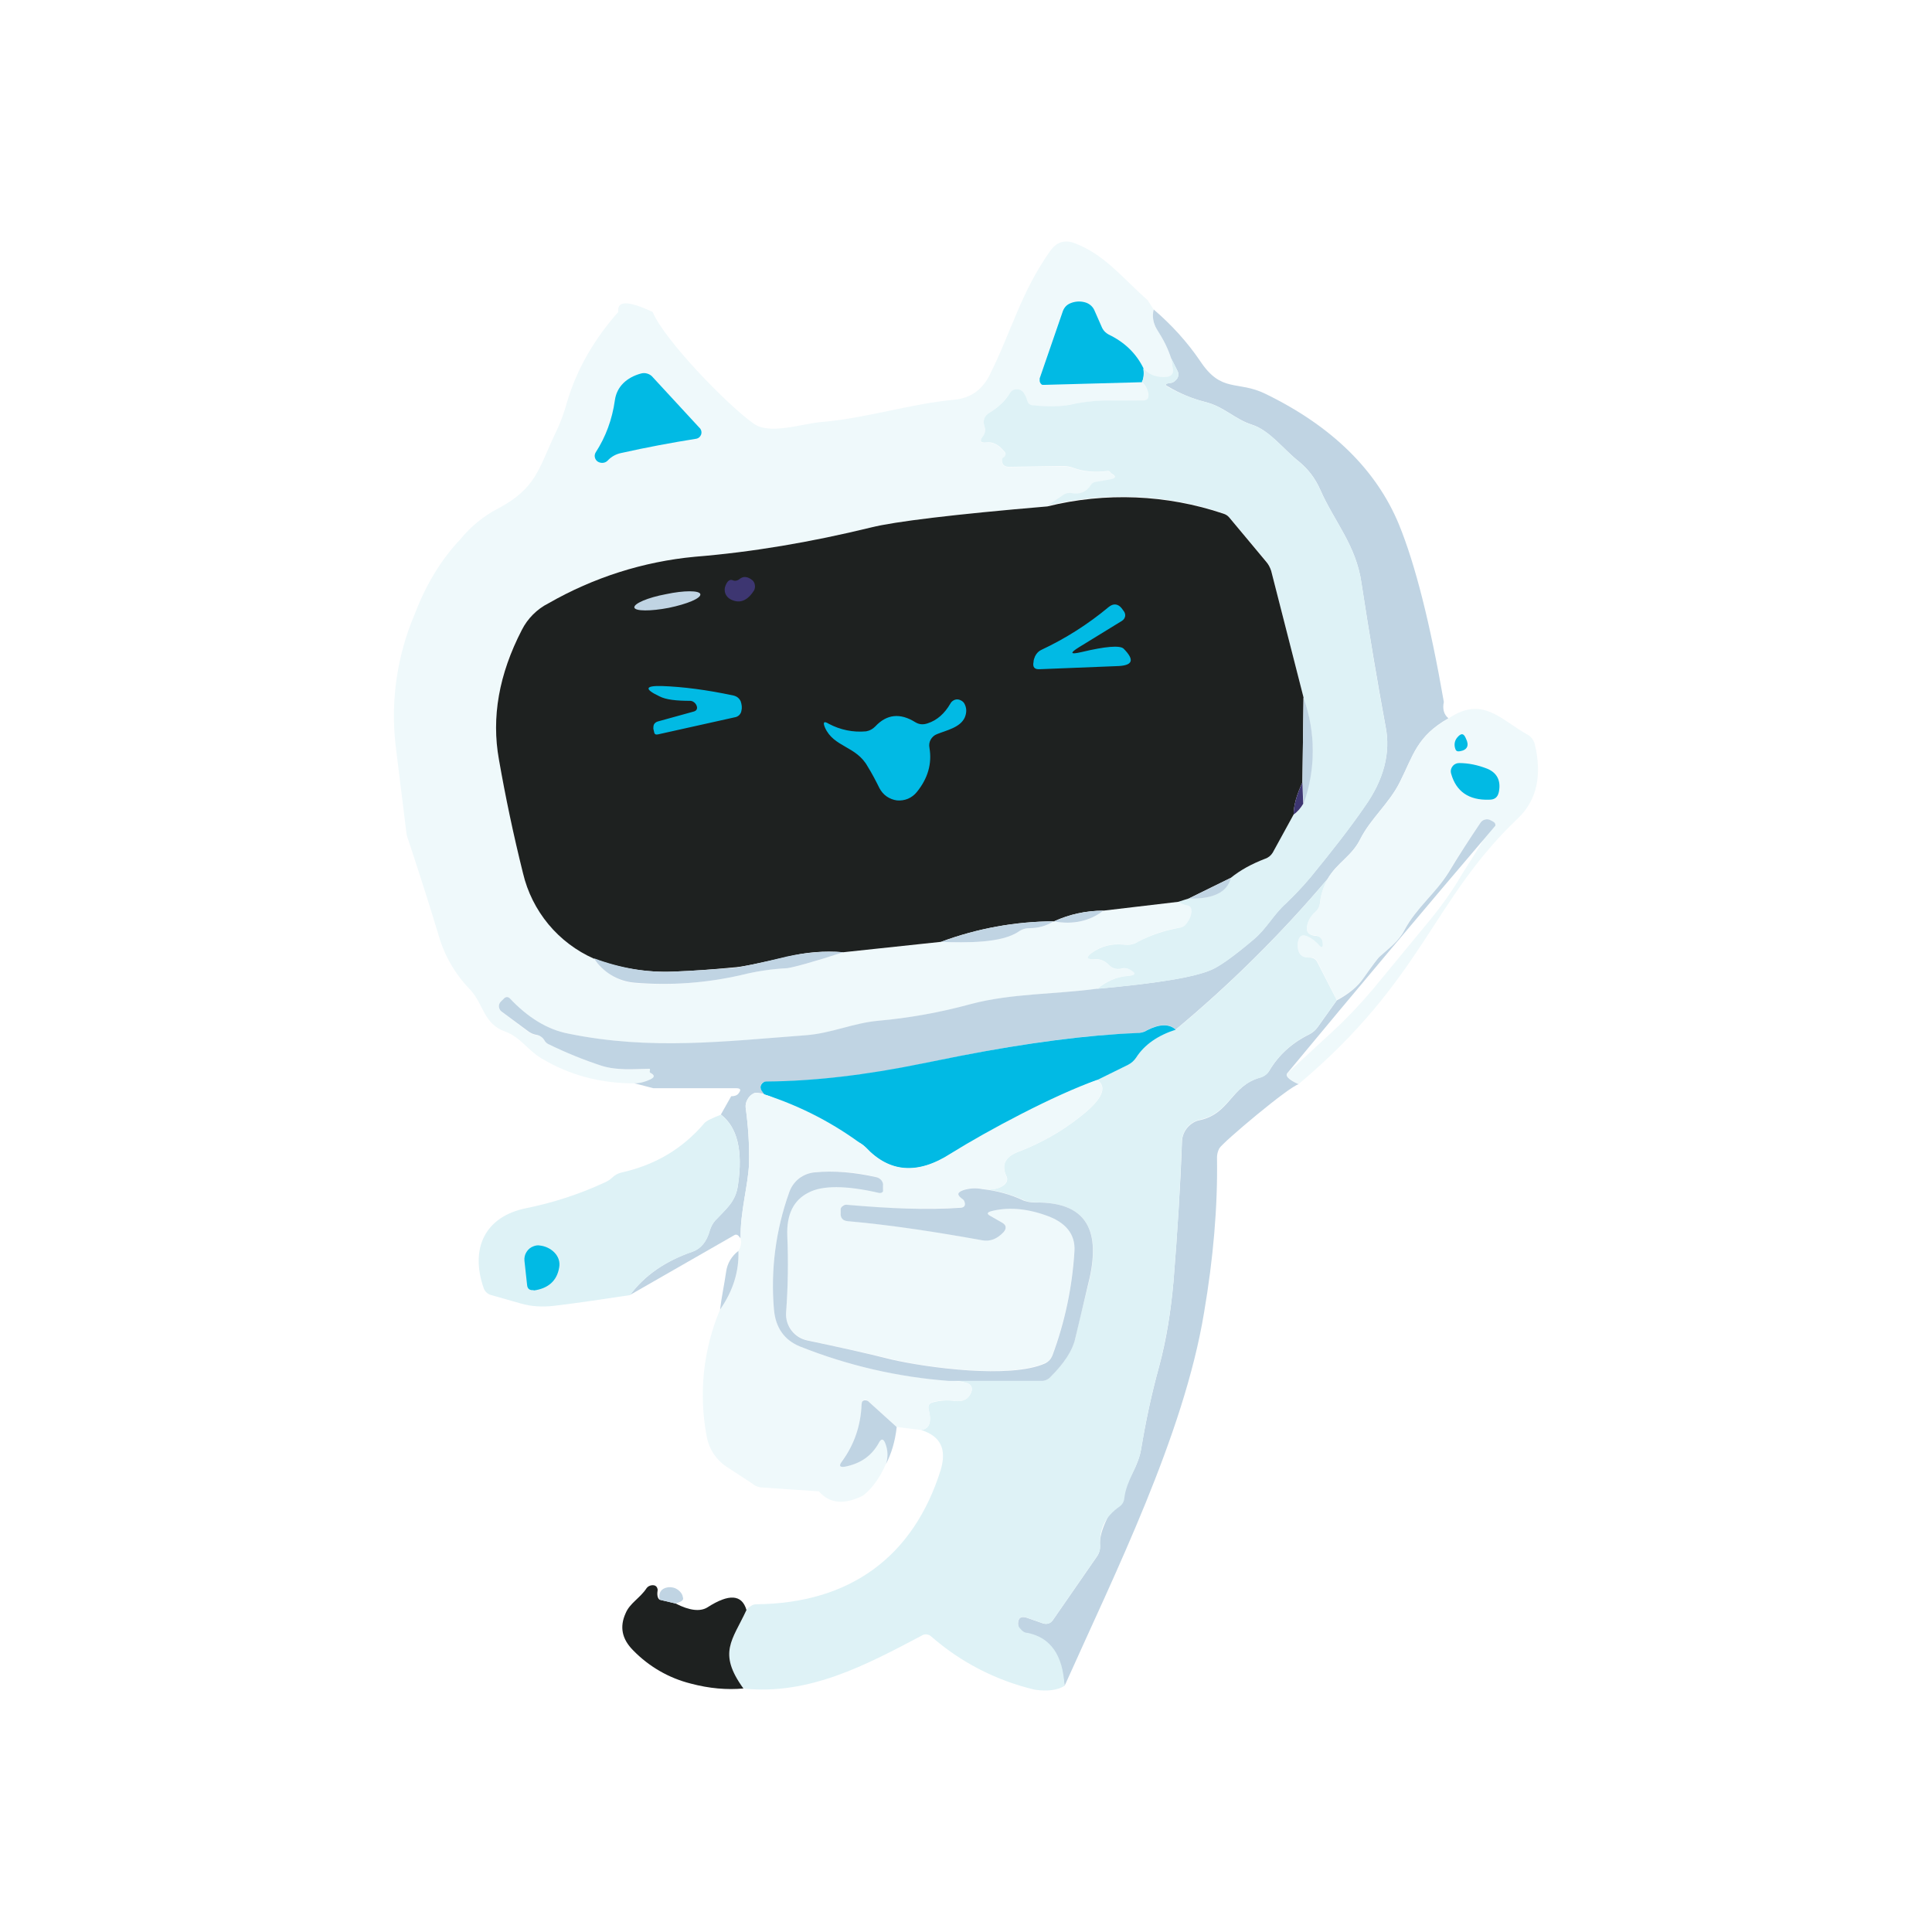 <svg width="24" height="24" viewBox="0 0 24 24" fill="none" xmlns="http://www.w3.org/2000/svg">
<rect x="0" y="0" width="24" height="24" fill="#808080" stroke="none"/>
<g clip-path="url(#clip0_328_29680)">
<path d="M24 0H0V24H24V0Z" fill="white"/>
<path d="M14.256 3.728L14.332 3.847C14.313 3.941 14.322 4.022 14.37 4.088C14.464 4.23 14.502 4.316 14.55 4.453L14.569 4.595C14.578 4.642 14.554 4.676 14.502 4.685C14.448 4.695 14.392 4.691 14.339 4.673C14.287 4.654 14.24 4.623 14.204 4.581C14.109 4.391 13.967 4.249 13.768 4.154C13.732 4.138 13.704 4.11 13.688 4.074L13.588 3.851C13.577 3.826 13.56 3.804 13.538 3.787C13.517 3.77 13.492 3.758 13.465 3.752C13.406 3.738 13.345 3.743 13.29 3.766C13.268 3.774 13.249 3.787 13.234 3.803C13.218 3.82 13.207 3.839 13.2 3.861L12.915 4.699C12.911 4.708 12.909 4.718 12.91 4.728C12.911 4.738 12.914 4.748 12.92 4.756C12.926 4.764 12.934 4.77 12.943 4.774C12.952 4.778 12.962 4.78 12.972 4.78L14.185 4.747C14.232 4.794 14.261 4.846 14.265 4.903C14.27 4.955 14.246 4.983 14.19 4.983C14.028 4.974 13.872 4.974 13.716 4.979C13.583 4.979 13.446 4.998 13.294 5.026C13.176 5.055 13.024 5.059 12.844 5.04C12.823 5.04 12.804 5.033 12.787 5.02C12.771 5.007 12.759 4.989 12.754 4.969C12.743 4.937 12.727 4.907 12.707 4.879C12.698 4.867 12.687 4.858 12.674 4.851C12.66 4.845 12.646 4.841 12.631 4.841C12.616 4.841 12.6 4.844 12.586 4.85C12.572 4.857 12.56 4.867 12.55 4.879C12.479 4.983 12.394 5.069 12.295 5.13C12.229 5.168 12.205 5.225 12.229 5.301C12.243 5.348 12.238 5.386 12.209 5.424C12.162 5.486 12.181 5.509 12.257 5.5C12.337 5.49 12.413 5.533 12.479 5.618C12.498 5.642 12.494 5.666 12.47 5.685C12.463 5.687 12.457 5.692 12.453 5.698C12.449 5.704 12.447 5.711 12.446 5.718C12.446 5.775 12.475 5.803 12.532 5.803L13.204 5.794C13.252 5.794 13.299 5.803 13.337 5.817C13.465 5.865 13.602 5.874 13.759 5.855C13.768 5.855 13.777 5.855 13.787 5.865L13.811 5.888C13.867 5.921 13.858 5.945 13.796 5.959L13.607 5.992C13.594 5.994 13.582 5.999 13.571 6.007C13.56 6.014 13.552 6.024 13.545 6.035C13.493 6.116 13.418 6.149 13.318 6.13C13.297 6.126 13.276 6.127 13.256 6.132C13.235 6.137 13.216 6.146 13.2 6.158L13.01 6.291C11.84 6.39 11.115 6.48 10.831 6.551C10.068 6.741 9.339 6.859 8.633 6.916C7.994 6.976 7.376 7.171 6.819 7.489C6.667 7.565 6.553 7.679 6.478 7.83C6.207 8.319 6.109 8.885 6.198 9.436C6.279 9.896 6.378 10.37 6.497 10.848C6.552 11.079 6.66 11.295 6.812 11.478C6.964 11.661 7.156 11.807 7.373 11.904C7.515 12.094 7.681 12.193 7.88 12.212C8.33 12.245 8.77 12.212 9.206 12.113C9.396 12.065 9.585 12.037 9.779 12.027C9.85 12.023 10.082 11.957 10.476 11.829L11.688 11.701C11.996 11.71 12.446 11.72 12.659 11.568C12.695 11.542 12.739 11.529 12.783 11.53C12.896 11.53 13.001 11.502 13.095 11.445C13.328 11.492 13.531 11.445 13.711 11.312L14.635 11.203C14.668 11.222 14.701 11.236 14.739 11.246C14.787 11.251 14.806 11.279 14.801 11.322C14.796 11.374 14.777 11.416 14.753 11.464C14.741 11.481 14.724 11.496 14.706 11.506C14.687 11.517 14.666 11.523 14.644 11.525C14.46 11.554 14.289 11.615 14.133 11.701C14.078 11.731 14.015 11.742 13.953 11.734C13.884 11.724 13.813 11.728 13.746 11.746C13.678 11.764 13.615 11.795 13.56 11.838C13.489 11.895 13.498 11.919 13.588 11.914C13.664 11.914 13.725 11.938 13.777 11.99C13.796 12.009 13.819 12.024 13.845 12.033C13.87 12.041 13.898 12.042 13.924 12.037C13.943 12.031 13.963 12.028 13.982 12.03C14.002 12.031 14.021 12.037 14.038 12.046C14.118 12.094 14.114 12.113 14.019 12.122C13.877 12.132 13.744 12.184 13.63 12.283C13.105 12.354 12.569 12.34 12.067 12.473C11.665 12.582 11.281 12.648 10.912 12.681C10.599 12.71 10.329 12.838 10.012 12.861C9.003 12.942 8.084 13.051 7.065 12.842C6.773 12.779 6.51 12.62 6.317 12.392C6.307 12.387 6.297 12.386 6.287 12.387C6.276 12.389 6.267 12.394 6.26 12.402L6.227 12.44C6.213 12.452 6.203 12.468 6.2 12.486C6.196 12.504 6.199 12.523 6.208 12.539L6.231 12.568L6.558 12.814C6.587 12.838 6.625 12.852 6.662 12.861C6.71 12.861 6.743 12.89 6.767 12.928C6.776 12.947 6.79 12.961 6.814 12.97C7.032 13.079 7.255 13.169 7.477 13.24C7.667 13.302 7.856 13.288 8.06 13.278C8.062 13.277 8.065 13.277 8.068 13.278C8.07 13.279 8.072 13.281 8.074 13.283C8.075 13.285 8.076 13.287 8.076 13.29C8.076 13.292 8.075 13.295 8.074 13.297C8.069 13.311 8.074 13.325 8.084 13.33C8.136 13.358 8.136 13.382 8.084 13.411C8.017 13.439 7.951 13.458 7.88 13.458C7.454 13.458 7.07 13.354 6.724 13.146C6.549 13.041 6.468 12.885 6.274 12.814C6.009 12.719 6.009 12.482 5.848 12.302C5.676 12.128 5.547 11.918 5.469 11.686C5.336 11.241 5.194 10.801 5.052 10.374L4.914 9.256C4.851 8.703 4.933 8.143 5.151 7.631C5.293 7.257 5.483 6.949 5.715 6.703C5.852 6.537 6.009 6.409 6.184 6.319C6.662 6.064 6.686 5.831 6.895 5.391C6.956 5.268 7.008 5.13 7.046 4.988C7.165 4.59 7.378 4.216 7.681 3.875C7.662 3.733 7.804 3.733 8.107 3.875C8.254 4.226 9.04 5.036 9.363 5.263C9.557 5.405 9.969 5.263 10.191 5.244C10.76 5.197 11.3 5.017 11.859 4.965C12.048 4.946 12.191 4.851 12.285 4.676C12.565 4.121 12.678 3.638 13.043 3.122C13.124 3.003 13.233 2.97 13.365 3.027C13.73 3.169 13.962 3.472 14.256 3.728Z" fill="#EFF9FB"/>
<path d="M14.204 4.582C14.213 4.653 14.204 4.71 14.185 4.748L12.972 4.781H12.948C12.939 4.777 12.932 4.77 12.926 4.762C12.92 4.753 12.916 4.744 12.915 4.734V4.701L13.204 3.862C13.223 3.815 13.252 3.786 13.294 3.768C13.35 3.744 13.411 3.739 13.469 3.753C13.495 3.759 13.52 3.77 13.542 3.787C13.563 3.803 13.58 3.824 13.592 3.848L13.692 4.075C13.711 4.113 13.739 4.137 13.773 4.156C13.971 4.251 14.118 4.393 14.208 4.582H14.204Z" fill="#01BAE4"/>
<path d="M14.332 3.845C14.554 4.035 14.748 4.248 14.909 4.485C15.175 4.887 15.369 4.722 15.719 4.892C16.548 5.295 17.098 5.84 17.377 6.512C17.581 7.01 17.766 7.744 17.936 8.72C17.917 8.805 17.936 8.876 17.993 8.923C17.6 9.146 17.557 9.383 17.392 9.71C17.259 9.98 17.027 10.165 16.894 10.43C16.79 10.638 16.61 10.714 16.492 10.918C15.919 11.595 15.288 12.221 14.606 12.789C14.521 12.713 14.402 12.718 14.246 12.798C14.207 12.821 14.163 12.834 14.118 12.836C13.512 12.855 12.778 12.95 11.92 13.12L11.451 13.215C10.803 13.354 10.143 13.43 9.481 13.443C9.47 13.45 9.461 13.459 9.455 13.471C9.449 13.483 9.446 13.496 9.448 13.509C9.448 13.523 9.452 13.533 9.462 13.542L9.495 13.589C9.429 13.575 9.386 13.57 9.367 13.58C9.333 13.596 9.304 13.622 9.286 13.656C9.268 13.687 9.259 13.723 9.263 13.76C9.296 13.997 9.31 14.224 9.305 14.447C9.296 14.722 9.192 15.058 9.201 15.385L9.173 15.351C9.159 15.337 9.14 15.333 9.125 15.342L7.827 16.086C8.003 15.849 8.263 15.664 8.609 15.546C8.709 15.508 8.78 15.422 8.817 15.285C8.832 15.238 8.855 15.195 8.884 15.162C9.021 15.015 9.14 14.93 9.168 14.717C9.23 14.29 9.159 14.002 8.955 13.845L9.083 13.618C9.125 13.618 9.154 13.608 9.173 13.585C9.211 13.537 9.201 13.518 9.14 13.518H8.116L7.88 13.457C7.951 13.457 8.017 13.438 8.079 13.409C8.135 13.381 8.135 13.357 8.083 13.329C8.069 13.324 8.069 13.31 8.074 13.296V13.281C8.072 13.279 8.07 13.278 8.067 13.277C8.065 13.276 8.062 13.276 8.06 13.277C7.861 13.281 7.666 13.3 7.472 13.239C7.254 13.168 7.032 13.078 6.809 12.969C6.789 12.958 6.772 12.942 6.762 12.921C6.751 12.904 6.737 12.888 6.719 12.877C6.702 12.865 6.683 12.858 6.662 12.855C6.624 12.848 6.588 12.832 6.558 12.808L6.231 12.566C6.221 12.559 6.214 12.55 6.208 12.539C6.202 12.528 6.199 12.517 6.198 12.505C6.197 12.492 6.199 12.48 6.204 12.468C6.209 12.457 6.217 12.446 6.226 12.438L6.264 12.4C6.273 12.392 6.285 12.386 6.297 12.386C6.31 12.386 6.322 12.392 6.331 12.4C6.553 12.637 6.795 12.789 7.065 12.841C8.083 13.049 9.002 12.936 10.011 12.86C10.329 12.836 10.599 12.708 10.911 12.68C11.281 12.647 11.669 12.58 12.067 12.471C12.569 12.339 13.104 12.353 13.63 12.282C14.364 12.216 14.838 12.14 15.052 12.045C15.151 12.002 15.326 11.879 15.577 11.666C15.738 11.529 15.819 11.358 15.975 11.221C16.079 11.121 16.184 11.012 16.278 10.899C16.534 10.586 16.762 10.297 16.951 10.022C17.188 9.691 17.278 9.354 17.212 9.023C17.107 8.454 17.008 7.862 16.913 7.246C16.847 6.773 16.577 6.484 16.402 6.086C16.34 5.944 16.25 5.825 16.127 5.726C15.947 5.584 15.772 5.347 15.554 5.276C15.341 5.21 15.203 5.048 14.966 4.992C14.806 4.951 14.653 4.887 14.511 4.802C14.469 4.783 14.474 4.764 14.525 4.759C14.559 4.759 14.587 4.745 14.606 4.722C14.623 4.707 14.633 4.687 14.637 4.666C14.64 4.644 14.636 4.622 14.625 4.603L14.549 4.452C14.502 4.314 14.459 4.229 14.369 4.087C14.347 4.051 14.332 4.011 14.326 3.97C14.319 3.928 14.321 3.886 14.332 3.845Z" fill="#C0D4E3"/>
<path d="M14.55 4.453L14.626 4.605C14.637 4.624 14.641 4.646 14.638 4.668C14.634 4.689 14.623 4.709 14.607 4.723C14.585 4.745 14.557 4.758 14.526 4.761C14.474 4.766 14.47 4.785 14.512 4.809C14.664 4.894 14.811 4.951 14.967 4.993C15.204 5.05 15.341 5.211 15.554 5.278C15.772 5.344 15.947 5.586 16.128 5.728C16.251 5.827 16.341 5.946 16.402 6.088C16.578 6.486 16.848 6.775 16.914 7.248C17.009 7.864 17.103 8.456 17.212 9.025C17.279 9.356 17.189 9.688 16.952 10.024C16.762 10.299 16.535 10.588 16.279 10.901C16.184 11.014 16.08 11.123 15.976 11.223C15.819 11.365 15.739 11.531 15.578 11.668C15.327 11.881 15.152 12.004 15.052 12.047C14.839 12.142 14.365 12.217 13.631 12.284C13.745 12.189 13.873 12.132 14.02 12.123C14.114 12.113 14.114 12.09 14.038 12.047C14.021 12.037 14.003 12.03 13.983 12.028C13.963 12.025 13.944 12.027 13.925 12.033C13.899 12.039 13.872 12.038 13.846 12.031C13.82 12.023 13.797 12.009 13.778 11.99C13.754 11.964 13.725 11.943 13.692 11.93C13.659 11.917 13.624 11.911 13.588 11.914C13.498 11.919 13.489 11.895 13.56 11.839C13.678 11.753 13.806 11.72 13.953 11.734C14.015 11.744 14.081 11.734 14.133 11.701C14.29 11.616 14.465 11.559 14.645 11.526C14.692 11.521 14.725 11.498 14.749 11.46C14.777 11.422 14.796 11.374 14.801 11.322C14.801 11.28 14.787 11.251 14.739 11.246C14.702 11.238 14.666 11.222 14.635 11.199L14.763 11.161C15.066 11.171 15.237 11.085 15.284 10.905C15.408 10.81 15.545 10.735 15.711 10.669C15.751 10.654 15.785 10.625 15.805 10.588L16.071 10.119C16.118 10.091 16.156 10.043 16.189 9.986C16.342 9.561 16.343 9.096 16.194 8.669L15.791 7.087C15.779 7.045 15.758 7.006 15.73 6.974L15.27 6.424C15.251 6.402 15.227 6.385 15.199 6.377C14.493 6.137 13.734 6.105 13.011 6.282L13.2 6.154C13.217 6.141 13.236 6.132 13.256 6.127C13.277 6.123 13.298 6.122 13.318 6.126C13.413 6.145 13.494 6.111 13.546 6.031C13.552 6.02 13.56 6.011 13.57 6.003C13.579 5.996 13.591 5.991 13.603 5.988L13.792 5.955C13.863 5.941 13.868 5.917 13.811 5.884C13.802 5.877 13.794 5.869 13.787 5.86C13.784 5.857 13.779 5.854 13.774 5.852C13.769 5.851 13.764 5.85 13.759 5.851C13.603 5.87 13.465 5.86 13.337 5.813C13.295 5.797 13.25 5.789 13.205 5.789L12.532 5.799C12.475 5.799 12.447 5.77 12.447 5.714C12.447 5.699 12.456 5.685 12.47 5.68C12.494 5.661 12.499 5.633 12.48 5.614C12.414 5.529 12.338 5.486 12.257 5.496C12.181 5.505 12.163 5.481 12.21 5.42C12.223 5.403 12.232 5.382 12.236 5.361C12.239 5.339 12.236 5.317 12.229 5.297C12.205 5.221 12.229 5.164 12.295 5.126C12.395 5.065 12.485 4.984 12.551 4.875C12.56 4.863 12.572 4.853 12.586 4.846C12.601 4.839 12.616 4.836 12.632 4.837C12.647 4.836 12.662 4.839 12.677 4.846C12.691 4.853 12.703 4.863 12.712 4.875C12.733 4.904 12.749 4.936 12.759 4.97C12.769 5.012 12.797 5.036 12.845 5.036C13.025 5.055 13.176 5.05 13.295 5.027C13.446 4.993 13.579 4.979 13.716 4.975H14.19C14.247 4.979 14.271 4.951 14.266 4.899C14.258 4.839 14.229 4.784 14.185 4.742C14.209 4.705 14.214 4.648 14.204 4.577C14.28 4.662 14.38 4.695 14.503 4.681C14.55 4.671 14.579 4.643 14.569 4.586L14.55 4.449V4.453Z" fill="#DEF2F6"/>
<path d="M7.719 5.627C7.653 5.64 7.593 5.673 7.548 5.722C7.536 5.734 7.521 5.743 7.504 5.747C7.487 5.751 7.47 5.751 7.453 5.746C7.437 5.742 7.422 5.734 7.411 5.722C7.398 5.708 7.39 5.69 7.388 5.671C7.386 5.653 7.391 5.634 7.401 5.618C7.524 5.428 7.605 5.21 7.638 4.973C7.662 4.798 7.79 4.689 7.955 4.642C7.983 4.633 8.013 4.632 8.041 4.641C8.069 4.649 8.094 4.666 8.112 4.689L8.685 5.31C8.697 5.32 8.706 5.334 8.711 5.35C8.715 5.365 8.715 5.382 8.71 5.397C8.704 5.412 8.695 5.426 8.682 5.436C8.669 5.445 8.654 5.451 8.638 5.452C8.344 5.499 8.036 5.556 7.719 5.627Z" fill="#01BAE4"/>
<path d="M16.193 8.664L16.179 9.72C16.108 9.872 16.07 10.005 16.07 10.118L15.81 10.592C15.788 10.628 15.755 10.655 15.715 10.668C15.544 10.734 15.407 10.81 15.289 10.905L14.768 11.161L14.635 11.203L13.711 11.312C13.484 11.312 13.28 11.36 13.095 11.445C12.615 11.446 12.139 11.533 11.688 11.7L10.476 11.829C10.239 11.809 10.007 11.829 9.784 11.885C9.434 11.966 9.211 12.013 9.111 12.018C8.86 12.042 8.609 12.061 8.358 12.07C8.024 12.082 7.691 12.027 7.378 11.909C7.159 11.812 6.966 11.666 6.813 11.482C6.66 11.297 6.552 11.081 6.497 10.848C6.378 10.37 6.279 9.9 6.198 9.436C6.103 8.91 6.198 8.375 6.482 7.826C6.553 7.684 6.672 7.565 6.814 7.494C7.372 7.174 7.992 6.976 8.633 6.916C9.339 6.859 10.068 6.736 10.826 6.551C11.111 6.48 11.84 6.39 13.01 6.291C13.733 6.112 14.492 6.143 15.198 6.381C15.227 6.39 15.251 6.405 15.27 6.428L15.729 6.978C15.758 7.011 15.777 7.049 15.791 7.091L16.193 8.664Z" fill="#1E2120"/>
<path d="M9.178 7.2C9.23 7.153 9.287 7.158 9.349 7.21C9.364 7.225 9.375 7.245 9.377 7.267C9.382 7.29 9.377 7.314 9.368 7.333C9.287 7.461 9.192 7.503 9.079 7.447C9.048 7.432 9.024 7.406 9.011 7.375C8.999 7.343 8.999 7.308 9.012 7.276C9.036 7.214 9.069 7.191 9.107 7.21C9.131 7.219 9.155 7.214 9.178 7.2Z" fill="#3D3671"/>
<path d="M8.307 7.551C8.534 7.504 8.709 7.433 8.7 7.381C8.69 7.333 8.496 7.333 8.273 7.381C8.046 7.423 7.871 7.499 7.88 7.547C7.89 7.594 8.084 7.594 8.307 7.551Z" fill="#C0D4E3"/>
<path d="M13.407 8.038C13.284 8.114 13.294 8.133 13.436 8.1C13.734 8.029 13.91 8.015 13.957 8.057C14.099 8.2 14.075 8.271 13.867 8.275L12.92 8.313C12.853 8.318 12.825 8.29 12.839 8.223C12.839 8.2 12.848 8.176 12.858 8.152C12.877 8.114 12.905 8.086 12.938 8.072C13.238 7.931 13.518 7.753 13.772 7.541C13.829 7.494 13.886 7.498 13.933 7.555L13.957 7.588C13.965 7.597 13.971 7.608 13.974 7.619C13.978 7.631 13.979 7.643 13.977 7.655C13.975 7.666 13.97 7.678 13.964 7.687C13.957 7.697 13.948 7.706 13.938 7.712L13.407 8.038ZM8.656 8.773C8.65 8.754 8.639 8.737 8.623 8.725C8.61 8.714 8.593 8.707 8.576 8.706C8.4 8.706 8.273 8.692 8.192 8.65C8.002 8.56 8.012 8.517 8.22 8.522C8.481 8.531 8.779 8.569 9.111 8.64C9.154 8.65 9.182 8.673 9.201 8.711C9.215 8.754 9.22 8.792 9.21 8.83C9.207 8.85 9.197 8.868 9.183 8.883C9.168 8.897 9.15 8.907 9.13 8.91L8.173 9.123C8.149 9.128 8.13 9.123 8.126 9.095L8.116 9.052C8.116 9.033 8.116 9.014 8.126 8.995C8.137 8.979 8.154 8.967 8.173 8.962L8.618 8.839C8.651 8.83 8.666 8.806 8.656 8.773ZM11.546 9.289C11.579 9.488 11.527 9.668 11.389 9.839C11.36 9.875 11.322 9.904 11.28 9.922C11.237 9.94 11.19 9.947 11.143 9.943C11.097 9.937 11.053 9.92 11.015 9.894C10.977 9.868 10.947 9.832 10.925 9.791C10.878 9.696 10.831 9.606 10.778 9.521C10.636 9.265 10.357 9.284 10.248 9.038C10.22 8.972 10.234 8.953 10.295 8.991C10.437 9.066 10.594 9.1 10.759 9.085C10.807 9.076 10.84 9.057 10.873 9.024C11.015 8.872 11.181 8.853 11.371 8.972C11.418 9 11.465 9.005 11.522 8.986C11.641 8.948 11.735 8.863 11.806 8.74C11.812 8.728 11.82 8.718 11.831 8.71C11.841 8.702 11.852 8.696 11.864 8.692C11.877 8.688 11.89 8.687 11.903 8.689C11.915 8.691 11.928 8.695 11.939 8.702C11.954 8.709 11.967 8.721 11.977 8.735C12.01 8.792 12.01 8.849 11.986 8.91C11.93 9.038 11.759 9.071 11.641 9.119C11.606 9.132 11.578 9.157 11.56 9.19C11.544 9.22 11.539 9.255 11.546 9.289Z" fill="#01BAE4"/>
<path d="M16.193 8.666C16.346 9.093 16.346 9.56 16.193 9.987L16.179 9.722L16.193 8.666Z" fill="#C0D4E3"/>
<path d="M16.132 13.467C16.004 13.406 15.957 13.358 16 13.325L16.544 12.823C16.729 12.653 16.895 12.477 17.051 12.293L17.762 11.431C17.909 11.251 18.046 11.061 18.16 10.862C18.231 10.744 18.581 10.227 18.52 10.189C18.499 10.177 18.474 10.172 18.45 10.178C18.426 10.183 18.405 10.197 18.392 10.218C18.25 10.421 18.122 10.625 17.994 10.834C17.833 11.104 17.596 11.274 17.449 11.544C17.369 11.7 17.26 11.767 17.141 11.88C17.117 11.899 17.046 11.989 16.938 12.15C16.866 12.255 16.758 12.34 16.606 12.421L16.369 11.952C16.361 11.931 16.346 11.915 16.327 11.905C16.308 11.895 16.286 11.891 16.265 11.895C16.161 11.899 16.113 11.838 16.123 11.71C16.137 11.615 16.18 11.596 16.265 11.644C16.306 11.666 16.342 11.695 16.374 11.729C16.421 11.786 16.44 11.776 16.431 11.7C16.421 11.653 16.388 11.625 16.336 11.62C16.251 11.615 16.218 11.568 16.241 11.483C16.255 11.421 16.289 11.374 16.336 11.331C16.37 11.302 16.392 11.262 16.398 11.217C16.407 11.113 16.44 11.014 16.492 10.919C16.611 10.72 16.791 10.635 16.895 10.431C17.027 10.166 17.26 9.981 17.392 9.711C17.558 9.379 17.601 9.147 17.994 8.925C18.42 8.636 18.643 8.943 18.979 9.128C19.022 9.152 19.05 9.195 19.064 9.237C19.159 9.63 19.093 9.938 18.856 10.166C17.785 11.184 17.691 12.155 16.132 13.467Z" fill="#EFF9FB"/>
<path d="M18.136 9.332C18.107 9.337 18.088 9.332 18.079 9.304C18.07 9.28 18.067 9.254 18.071 9.229C18.075 9.204 18.086 9.181 18.102 9.162C18.15 9.105 18.183 9.105 18.211 9.176C18.254 9.261 18.226 9.318 18.136 9.332ZM18.027 9.612C18.022 9.595 18.021 9.578 18.024 9.562C18.028 9.545 18.035 9.53 18.046 9.517C18.055 9.505 18.068 9.495 18.082 9.489C18.096 9.482 18.111 9.479 18.126 9.479C18.24 9.479 18.358 9.503 18.477 9.55C18.6 9.602 18.647 9.702 18.619 9.839C18.605 9.905 18.567 9.934 18.5 9.934C18.244 9.943 18.088 9.83 18.027 9.612Z" fill="#01BAE4"/>
<path d="M16.179 9.725L16.189 9.985C16.155 10.042 16.113 10.09 16.07 10.118C16.07 10.004 16.108 9.872 16.179 9.72V9.725Z" fill="#3D3671"/>
<path d="M16.132 13.469C16.018 13.493 15.185 14.194 15.147 14.265C15.128 14.3 15.118 14.339 15.118 14.379C15.128 14.994 15.071 15.639 14.957 16.307C14.706 17.827 13.849 19.547 13.224 20.944C13.2 20.508 12.641 20.404 12.646 20.167C12.65 20.096 12.684 20.073 12.755 20.096L12.958 20.167C13.005 20.181 13.048 20.167 13.077 20.129L13.631 19.329C13.655 19.293 13.667 19.249 13.664 19.206C13.64 18.855 14.114 18.391 14.176 17.998C14.232 17.661 14.304 17.32 14.398 16.979C14.488 16.648 14.545 16.292 14.578 15.913C14.626 15.307 14.664 14.729 14.683 14.18C14.685 14.117 14.709 14.057 14.749 14.009C14.791 13.962 14.844 13.924 14.91 13.914C15.284 13.829 15.289 13.488 15.658 13.384C15.707 13.37 15.748 13.338 15.772 13.294C15.886 13.104 16.052 12.953 16.265 12.849C16.303 12.829 16.34 12.801 16.369 12.759L16.606 12.427C16.757 12.346 16.866 12.256 16.937 12.152C17.051 11.991 17.117 11.901 17.141 11.882C17.264 11.768 17.369 11.702 17.449 11.55C17.596 11.276 17.828 11.105 17.994 10.84C18.122 10.627 18.254 10.423 18.392 10.219C18.405 10.199 18.426 10.185 18.45 10.18C18.474 10.174 18.499 10.178 18.52 10.191L18.553 10.21C18.561 10.214 18.568 10.222 18.572 10.23C18.576 10.238 18.578 10.248 18.576 10.257C17.71 11.273 16.851 12.294 15.999 13.322C15.957 13.36 15.999 13.408 16.132 13.469ZM15.289 10.911C15.242 11.086 15.066 11.171 14.768 11.162L15.289 10.906V10.911Z" fill="#C0D4E3"/>
<path d="M16.492 10.919C16.44 11.014 16.407 11.113 16.397 11.217C16.392 11.262 16.37 11.302 16.336 11.331C16.288 11.374 16.255 11.426 16.241 11.483C16.217 11.568 16.25 11.615 16.336 11.625C16.388 11.625 16.421 11.653 16.43 11.7C16.44 11.776 16.421 11.786 16.374 11.729C16.342 11.695 16.305 11.666 16.265 11.644C16.18 11.596 16.137 11.62 16.122 11.71C16.113 11.838 16.16 11.899 16.265 11.895C16.312 11.895 16.345 11.914 16.364 11.952L16.606 12.425L16.369 12.757C16.342 12.795 16.306 12.826 16.265 12.847C16.052 12.951 15.886 13.103 15.772 13.292C15.761 13.315 15.744 13.335 15.725 13.351C15.705 13.367 15.683 13.38 15.658 13.387C15.289 13.486 15.279 13.827 14.91 13.908C14.847 13.921 14.791 13.954 14.749 14.003C14.708 14.052 14.684 14.114 14.682 14.178C14.66 14.757 14.626 15.335 14.578 15.912C14.545 16.291 14.484 16.651 14.398 16.977C14.303 17.319 14.232 17.66 14.176 17.996C14.143 18.219 13.996 18.38 13.967 18.607C13.966 18.629 13.96 18.65 13.949 18.669C13.938 18.688 13.924 18.704 13.906 18.716C13.73 18.839 13.65 19 13.669 19.204C13.669 19.251 13.655 19.289 13.631 19.327L13.077 20.128C13.048 20.17 13.006 20.18 12.958 20.166L12.755 20.095C12.684 20.071 12.65 20.095 12.646 20.166C12.646 20.194 12.655 20.213 12.679 20.237C12.702 20.265 12.731 20.284 12.764 20.284C13.048 20.341 13.205 20.559 13.223 20.943C13.138 20.995 13.015 21.014 12.854 20.99C12.377 20.877 11.934 20.65 11.566 20.327C11.55 20.313 11.531 20.305 11.51 20.303C11.49 20.301 11.469 20.306 11.452 20.317C10.76 20.682 10.054 21.061 9.235 20.976C8.913 20.53 9.098 20.384 9.273 20C9.278 19.986 9.296 19.971 9.325 19.953C9.344 19.938 9.367 19.929 9.391 19.929C10.566 19.919 11.348 19.332 11.684 18.266C11.765 18.001 11.684 17.84 11.442 17.764C11.546 17.75 11.575 17.669 11.537 17.513C11.523 17.461 11.542 17.428 11.599 17.418C11.684 17.395 11.774 17.39 11.869 17.404C11.963 17.413 12.03 17.38 12.063 17.3C12.087 17.243 12.068 17.205 12.016 17.181C11.942 17.157 11.865 17.147 11.788 17.153H12.935C12.982 17.153 13.015 17.139 13.048 17.105C13.219 16.935 13.318 16.774 13.356 16.632C13.403 16.414 13.46 16.191 13.517 15.969C13.669 15.372 13.574 14.926 12.849 14.936C12.803 14.936 12.758 14.927 12.717 14.908C12.556 14.836 12.385 14.789 12.205 14.765C12.328 14.789 12.418 14.765 12.475 14.718C12.513 14.685 12.522 14.647 12.499 14.604C12.437 14.467 12.489 14.367 12.655 14.306C12.939 14.197 13.195 14.05 13.427 13.865C13.693 13.657 13.759 13.505 13.631 13.415L14.015 13.226C14.053 13.202 14.086 13.178 14.109 13.136C14.218 12.975 14.384 12.861 14.607 12.79C15.289 12.223 15.919 11.596 16.492 10.919Z" fill="#DEF2F6"/>
<path d="M13.707 11.313C13.531 11.446 13.328 11.488 13.091 11.446C13.28 11.361 13.484 11.313 13.707 11.313Z" fill="#C0D4E3"/>
<path d="M13.091 11.445C12.996 11.502 12.901 11.53 12.783 11.53C12.736 11.53 12.698 11.544 12.66 11.568C12.447 11.72 11.997 11.71 11.689 11.701C12.139 11.533 12.615 11.447 13.096 11.445H13.091ZM10.476 11.829C10.083 11.957 9.851 12.018 9.78 12.027C9.59 12.037 9.396 12.065 9.206 12.113C8.771 12.212 8.33 12.245 7.88 12.207C7.779 12.198 7.681 12.166 7.594 12.114C7.507 12.061 7.433 11.99 7.378 11.904C7.71 12.027 8.041 12.084 8.358 12.07C8.61 12.061 8.861 12.042 9.116 12.023C9.211 12.013 9.434 11.966 9.78 11.881C10.007 11.833 10.239 11.81 10.476 11.829Z" fill="#C0D4E3"/>
<path d="M14.606 12.791C14.384 12.862 14.218 12.976 14.114 13.137C14.089 13.175 14.055 13.206 14.014 13.227L13.631 13.416C13.394 13.501 13.195 13.62 13.043 13.776C13.005 13.817 12.955 13.847 12.901 13.861C12.516 13.963 12.149 14.123 11.812 14.335C11.399 14.596 11.049 14.572 10.755 14.255C10.711 14.206 10.65 14.175 10.585 14.169C10.537 14.165 10.49 14.146 10.457 14.113C10.319 14.001 10.157 13.925 9.983 13.89C9.932 13.881 9.886 13.856 9.85 13.819C9.756 13.71 9.633 13.634 9.495 13.596L9.462 13.549C9.454 13.538 9.449 13.524 9.448 13.511C9.447 13.497 9.451 13.485 9.457 13.473C9.463 13.462 9.472 13.452 9.483 13.445C9.494 13.439 9.506 13.435 9.519 13.435C10.116 13.43 10.76 13.354 11.452 13.212L11.921 13.118C12.773 12.952 13.512 12.857 14.119 12.833C14.166 12.833 14.209 12.824 14.246 12.8C14.403 12.72 14.521 12.715 14.606 12.791Z" fill="#01BAE4"/>
<path d="M13.63 13.42C13.758 13.505 13.692 13.657 13.427 13.865C13.195 14.054 12.934 14.197 12.655 14.306C12.489 14.367 12.437 14.467 12.498 14.604C12.517 14.651 12.512 14.684 12.475 14.713C12.418 14.77 12.332 14.789 12.204 14.77C12.124 14.754 12.041 14.758 11.963 14.784C11.887 14.812 11.887 14.846 11.949 14.888C11.963 14.893 11.968 14.902 11.977 14.917C12.001 14.969 11.982 15.002 11.92 15.002C11.443 15.028 10.965 15.015 10.49 14.964C10.442 14.978 10.442 15.026 10.442 15.059C10.438 15.125 10.466 15.163 10.537 15.168C11.058 15.215 11.617 15.3 12.195 15.405C12.299 15.424 12.384 15.39 12.465 15.31C12.512 15.258 12.503 15.215 12.441 15.182L12.299 15.101C12.252 15.078 12.257 15.059 12.309 15.045C12.508 14.992 12.735 15.007 12.981 15.092C13.237 15.177 13.361 15.329 13.346 15.542C13.319 15.984 13.227 16.42 13.071 16.835C13.052 16.883 13.024 16.911 12.981 16.93C12.541 17.129 11.513 16.987 11.077 16.883C10.741 16.802 10.39 16.726 10.035 16.65C9.956 16.635 9.885 16.591 9.836 16.527C9.786 16.464 9.76 16.385 9.765 16.305C9.789 15.982 9.793 15.665 9.779 15.348C9.77 15.087 9.845 14.812 10.035 14.713C10.201 14.628 10.949 14.808 10.968 14.779V14.727C10.968 14.704 10.963 14.68 10.949 14.661C10.935 14.642 10.915 14.629 10.892 14.623C10.642 14.559 10.382 14.539 10.125 14.561C10.053 14.568 9.984 14.594 9.926 14.637C9.869 14.682 9.826 14.743 9.803 14.812C9.637 15.277 9.575 15.76 9.613 16.262C9.632 16.489 9.741 16.641 9.935 16.726C10.504 16.954 11.12 17.1 11.788 17.152C11.873 17.152 11.949 17.162 12.01 17.181C12.067 17.205 12.086 17.242 12.062 17.299C12.029 17.38 11.968 17.413 11.868 17.404C11.773 17.389 11.679 17.394 11.598 17.413C11.541 17.427 11.522 17.46 11.537 17.512C11.575 17.664 11.546 17.749 11.442 17.764L11.139 17.726L10.783 17.404C10.778 17.398 10.772 17.394 10.765 17.392C10.758 17.389 10.75 17.388 10.743 17.389C10.736 17.39 10.729 17.393 10.722 17.397C10.716 17.401 10.711 17.407 10.708 17.413C10.703 17.422 10.701 17.432 10.703 17.442C10.698 17.698 10.612 17.948 10.457 18.152C10.419 18.209 10.433 18.228 10.494 18.218C10.684 18.18 10.826 18.086 10.916 17.92C10.944 17.868 10.973 17.872 10.997 17.92C11.032 18.004 11.035 18.099 11.006 18.185C10.926 18.365 10.831 18.493 10.722 18.578C10.485 18.697 10.305 18.678 10.172 18.526L9.481 18.479C9.433 18.479 9.386 18.465 9.348 18.431L9.016 18.214C8.892 18.128 8.807 17.997 8.78 17.849C8.677 17.317 8.735 16.766 8.945 16.267C9.106 16.035 9.182 15.793 9.173 15.537C9.188 15.515 9.198 15.491 9.203 15.464C9.208 15.438 9.207 15.412 9.201 15.386C9.192 15.054 9.296 14.722 9.305 14.448C9.309 14.218 9.294 13.988 9.263 13.761C9.259 13.724 9.268 13.688 9.286 13.657C9.305 13.623 9.334 13.595 9.367 13.581C9.386 13.571 9.429 13.581 9.495 13.595C9.95 13.741 10.376 13.963 10.755 14.253C11.049 14.566 11.399 14.595 11.811 14.329C12.266 14.045 13.1 13.6 13.63 13.415V13.42Z" fill="#EFF9FB"/>
<path d="M8.955 13.847C9.159 14.004 9.23 14.292 9.168 14.719C9.14 14.932 9.021 15.017 8.884 15.164C8.853 15.2 8.831 15.242 8.818 15.287C8.78 15.425 8.709 15.51 8.609 15.548C8.263 15.666 8.003 15.846 7.828 16.088C7.515 16.135 7.202 16.183 6.894 16.22C6.738 16.239 6.596 16.23 6.468 16.192L6.103 16.088C6.082 16.083 6.062 16.072 6.045 16.057C6.029 16.042 6.016 16.024 6.009 16.003C5.838 15.515 6.018 15.112 6.539 15.008C6.874 14.94 7.2 14.834 7.51 14.69C7.545 14.675 7.577 14.655 7.605 14.629C7.635 14.599 7.673 14.578 7.714 14.567C8.14 14.473 8.481 14.269 8.751 13.951C8.775 13.923 8.846 13.89 8.955 13.847Z" fill="#DEF2F6"/>
<path d="M12.205 14.772C12.385 14.791 12.556 14.838 12.717 14.914C12.759 14.928 12.802 14.938 12.849 14.938C13.574 14.923 13.669 15.373 13.512 15.975L13.356 16.633C13.323 16.776 13.219 16.937 13.048 17.107C13.034 17.122 13.016 17.135 12.996 17.143C12.977 17.151 12.956 17.155 12.934 17.154H11.788C11.154 17.107 10.531 16.963 9.941 16.728C9.742 16.648 9.633 16.491 9.614 16.264C9.572 15.773 9.637 15.278 9.803 14.814C9.826 14.745 9.869 14.684 9.926 14.639C9.983 14.596 10.054 14.568 10.125 14.563C10.362 14.54 10.623 14.563 10.893 14.625C10.912 14.63 10.935 14.644 10.95 14.663C10.964 14.682 10.973 14.706 10.969 14.729V14.8C10.966 14.805 10.961 14.809 10.956 14.813C10.951 14.816 10.946 14.818 10.94 14.819H10.921C10.509 14.724 10.215 14.724 10.045 14.814C9.855 14.909 9.77 15.089 9.78 15.35C9.794 15.667 9.789 15.984 9.765 16.307C9.76 16.386 9.784 16.465 9.833 16.529C9.882 16.593 9.952 16.636 10.031 16.652C10.391 16.728 10.741 16.804 11.078 16.889C11.513 16.989 12.546 17.131 12.982 16.937C13.029 16.913 13.053 16.884 13.072 16.842C13.228 16.425 13.32 15.988 13.347 15.544C13.361 15.331 13.238 15.179 12.982 15.094C12.736 15.008 12.508 14.994 12.309 15.047C12.262 15.061 12.257 15.08 12.3 15.103L12.442 15.184C12.503 15.217 12.508 15.259 12.466 15.307C12.385 15.392 12.3 15.425 12.2 15.407C11.617 15.302 11.063 15.217 10.533 15.17C10.467 15.165 10.438 15.127 10.443 15.066V15.018C10.445 15.01 10.448 15.003 10.453 14.996C10.458 14.99 10.464 14.984 10.471 14.98C10.478 14.975 10.485 14.97 10.493 14.968C10.502 14.966 10.51 14.965 10.518 14.966C11.049 15.013 11.513 15.032 11.921 15.004C11.982 15.004 12.001 14.971 11.977 14.918C11.971 14.906 11.961 14.896 11.949 14.89C11.888 14.843 11.888 14.814 11.963 14.786C12.041 14.76 12.125 14.755 12.205 14.772Z" fill="#C0D4E3"/>
<path d="M6.629 16.026C6.582 16.031 6.553 16.012 6.548 15.965L6.515 15.662C6.511 15.623 6.52 15.584 6.541 15.552C6.561 15.519 6.592 15.494 6.629 15.481C6.653 15.472 6.681 15.467 6.705 15.472C6.842 15.486 6.975 15.6 6.946 15.747C6.918 15.912 6.809 16.007 6.629 16.031V16.026Z" fill="#01BAE4"/>
<path d="M9.173 15.539C9.182 15.794 9.106 16.036 8.945 16.268C8.964 16.107 8.993 15.984 9.021 15.794C9.035 15.695 9.087 15.605 9.173 15.539ZM11.139 17.727C11.12 17.907 11.072 18.059 11.006 18.187C11.034 18.101 11.03 18.009 10.996 17.926C10.973 17.869 10.944 17.869 10.916 17.926C10.826 18.087 10.689 18.182 10.494 18.22C10.433 18.229 10.418 18.21 10.456 18.158C10.613 17.945 10.693 17.708 10.703 17.443L10.708 17.415C10.713 17.407 10.72 17.401 10.728 17.398C10.737 17.395 10.746 17.394 10.755 17.396C10.765 17.396 10.775 17.399 10.783 17.405L11.139 17.727Z" fill="#C0D4E3"/>
<path d="M8.193 19.872L8.392 19.919C8.567 20.009 8.7 20.023 8.79 19.966C9.055 19.796 9.216 19.805 9.273 20C9.098 20.378 8.913 20.53 9.235 20.975C9.031 20.994 8.809 20.975 8.581 20.914C8.309 20.846 8.062 20.703 7.866 20.502C7.724 20.36 7.696 20.208 7.771 20.042C7.823 19.914 7.951 19.853 8.032 19.729C8.06 19.687 8.146 19.672 8.165 19.729C8.169 19.738 8.171 19.748 8.169 19.758C8.16 19.815 8.169 19.853 8.193 19.872Z" fill="#1E2120"/>
<path d="M8.392 19.919L8.193 19.872C8.178 19.787 8.212 19.735 8.287 19.72C8.32 19.713 8.355 19.717 8.386 19.729C8.417 19.742 8.444 19.764 8.463 19.791C8.477 19.81 8.482 19.834 8.486 19.853C8.491 19.881 8.458 19.9 8.392 19.919Z" fill="#C0D4E3"/>
</g>
<defs>
<clipPath id="clip0_328_29680">
<rect width="24" height="24" fill="white"/>
</clipPath>
</defs>
</svg>
